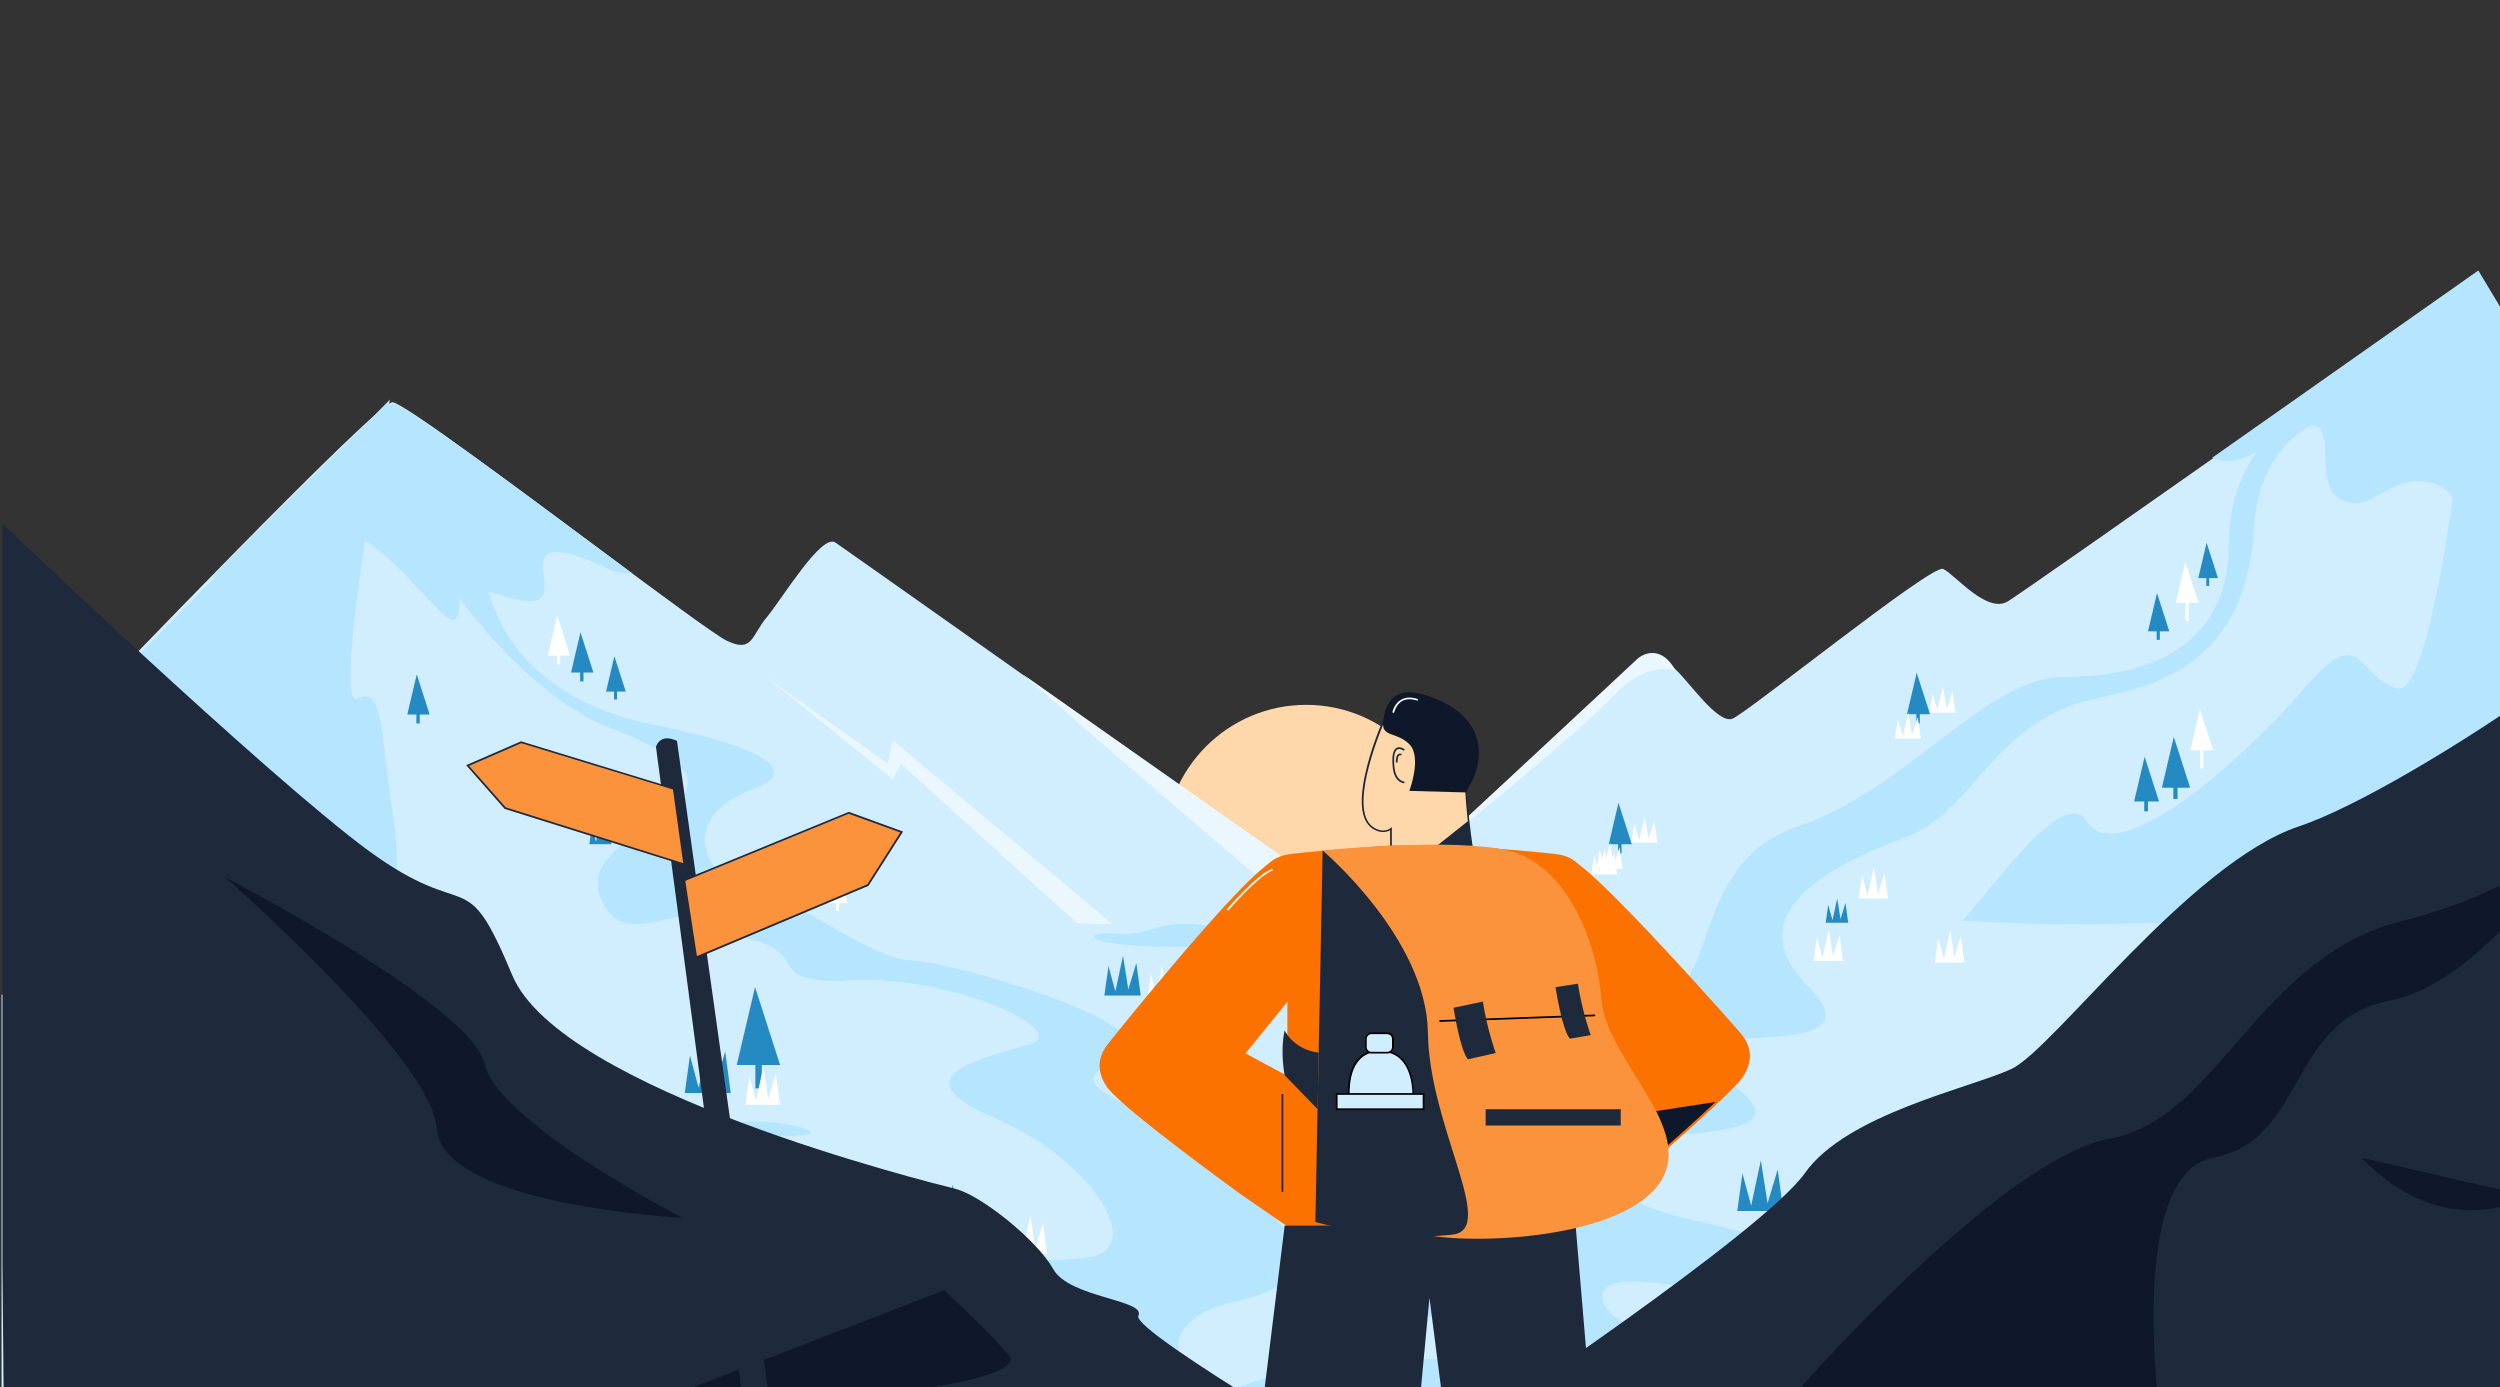 <?xml version="1.0" encoding="UTF-8"?><svg id="Layer_2" xmlns="http://www.w3.org/2000/svg" xmlns:xlink="http://www.w3.org/1999/xlink" viewBox="0 0 1441.8 800"><rect x="0" y="0" width="1441.8" height="800" fill="#333333" stroke="none"/><defs><style>.cls-1{fill:none;}.cls-2{clip-path:url(#clippath);}.cls-3{fill:#fb7200;}.cls-4{fill:#fb923c;}.cls-5{fill:#eaf7ff;}.cls-6{fill:#fff;}.cls-7{fill:#fed7aa;}.cls-8{fill:#b6e5ff;}.cls-9{fill:#d0eeff;}.cls-10{fill:#1e293b;}.cls-11{fill:#0f172a;}.cls-12{fill:#258ac2;}.cls-13{clip-path:url(#clippath-1);}.cls-14{clip-path:url(#clippath-4);}.cls-15{clip-path:url(#clippath-3);}.cls-16{clip-path:url(#clippath-2);}.cls-17{clip-path:url(#clippath-7);}.cls-18{clip-path:url(#clippath-8);}.cls-19{clip-path:url(#clippath-6);}.cls-20{clip-path:url(#clippath-5);}</style><clipPath id="clippath"><rect class="cls-1" width="1441.8" height="800"/></clipPath><clipPath id="clippath-1"><rect class="cls-1" x="2.9" y=".5" width="1440" height="800"/></clipPath><clipPath id="clippath-2"><rect class="cls-1" x="2.9" y="3.5" width="1440" height="800"/></clipPath><clipPath id="clippath-3"><rect class="cls-1" x=".9" y="2.3" width="1440" height="800"/></clipPath><clipPath id="clippath-4"><rect class="cls-1" x="2.9" y="-.5" width="1440" height="800"/></clipPath><clipPath id="clippath-5"><rect class="cls-1" x="2.9" y=".5" width="1440" height="800"/></clipPath><clipPath id="clippath-6"><rect class="cls-1" x="1.42" y="2.3" width="1440" height="800"/></clipPath><clipPath id="clippath-7"><rect class="cls-1" x="2.9" y="6.5" width="1440" height="800"/></clipPath><clipPath id="clippath-8"><rect class="cls-1" x="1.7" y="2.3" width="1440" height="800"/></clipPath></defs><g id="Layer_1-2"><g class="cls-2"><g><path class="cls-7" d="M835,488.4c0,45.2-36.6,81.9-81.7,81.9s-81.7-36.7-81.7-81.9,36.6-81.9,81.7-81.9,81.7,36.7,81.7,81.9Z"/><g class="cls-13"><g><path class="cls-9" d="M1170.9,799.9L-61.1,827.9l15-321s101.2-106.7,180.3-187.1c48.1-48.9,88.1-88.2,92.2-87.8,6.4,.5,68.5,46.9,120.7,85.7,35.2,26.2,65.9,48.9,72,51.8,15,7.2,14.1-2.7,23.1-13.5s31.5-48.5,39.6-43.1c8,5.3,689.1,487,689.1,487Z"/><path class="cls-12" d="M354.32,378.43l-4.8,20.44h11.37l-6.58-20.44h.01Z"/><path class="cls-12" d="M355.83,394.34h-1.69v9.06h1.69v-9.06Z"/><path class="cls-6" d="M482.32,500.43l-4.8,20.44h11.37l-6.58-20.44h.01Z"/><path class="cls-6" d="M483.83,516.34h-1.69v9.06h1.69v-9.06Z"/><path class="cls-12" d="M334.78,364.66l-5.45,23.2h12.91l-7.47-23.2h.01Z"/><path class="cls-12" d="M336.5,382.72h-1.92v10.29h1.92v-10.29Z"/><path class="cls-12" d="M240.35,388.9l-5.45,23.2h12.91l-7.46-23.2Z"/><path class="cls-12" d="M242.06,406.96h-1.92v10.29h1.92v-10.29Z"/><path class="cls-6" d="M321.35,354.9l-5.45,23.2h12.91l-7.46-23.2Z"/><path class="cls-6" d="M323.06,372.96h-1.92v10.29h1.92v-10.29Z"/><path class="cls-12" d="M462.78,486.66l-5.45,23.2h12.91l-7.47-23.2h.01Z"/><path class="cls-12" d="M464.5,504.72h-1.92v10.29h1.92v-10.29Z"/><path class="cls-5" d="M514.9,449.4l-72.5-58.5,69.5,49.5,3-13.5,129.5,108.5h-20l-105-95-4.5,9Z"/><path class="cls-12" d="M339.9,486.91l1.45-10.4,2.39,8.9,2.67-12.52,1.85,11.84,2.8-9.31,1.54,11.43h-12.7v.05h0Z"/><path class="cls-6" d="M364.9,465.9l1.27-9.68,2.08,8.32,2.33-11.64,1.57,10.99,2.43-8.65,1.32,10.66h-11Z"/><path class="cls-6" d="M352.9,473.12l1.38-10.43,2.27,8.96,2.54-12.54,1.71,11.83,2.65-9.31,1.44,11.48h-11.99Z"/><path class="cls-8" d="M154.4,489.28l-18.21-21.46h12.03l-14.96-17.56h8.45l-10.57-12.36-10.57,12.36h8.45l-14.96,17.56h12.03l-18.21,21.46h20.49v17.88h3.9v-17.88h22.13Z"/><path class="cls-8" d="M205.9,402.9c-12,5.6,7-112.83,19-172.5L1.9,456.9l-41,365c217.67,7.33,636.4,20.4,570,14-83-8-166-177-211-226s-14-69-60-78-25-6-33-60c-8-54-6-76-21-69Z"/><path class="cls-8" d="M364.5,330.6c-3.1,.1-6.8-.3-11.4-1.3,0,0-35-18.6-39.1-7.3s11.8,32.8-24.3,21.5c-36.1-11.3-20.7,3.4-26.4,13-5.6,9.6-41.6-50.1-65.6-47.9-24,2.2-44.5,33.4-75.8,24.5,54.9-55.8,100.4-100.6,105-100.2,7.4,.6,78.1,53.5,137.6,97.7Z"/><path class="cls-5" d="M771.4,540.9c-4.4,2-122.83-100.5-181.5-152l192,135c-2.83,5.17-6.1,15-10.5,17Z"/></g></g><g class="cls-16"><g><path class="cls-9" d="M1708.8,803H486.8s434.3-401.2,452.3-417c17.9-15.8,19.5-6.7,27.1,0,7.6,6.7,24.4,31.7,32.9,28.5,8.4-3.2,114.9-89.2,121.5-86.4,6.5,2.8,25.2,26.2,37.4,18.7,12.2-7.5,271-189.9,271-189.9l42.7,67.9,142.6,226.6,94.5,351.6Z"/><path class="cls-5" d="M820.8,495c29.17-23.33,91.9-74.7,109.5-93.5,15.54-16.6,29.36-17.01,36.17-14.58-7.86-14.47-18.06-10.64-22.17-6.92l-123.5,115Z"/><path class="cls-8" d="M1382.8,397c19.2,4.8,37.33-140.67,44-214l54,50v316h-372c20,0,77-103,95-75s91-37,125-77,30-6,54,0Z"/><path class="cls-12" d="M1272.59,313l-4.79,20.4h11.36l-6.57-20.4Z"/><path class="cls-12" d="M1274.1,328.88h-1.69v9.05h1.69v-9.05Z"/><path class="cls-12" d="M1236.86,436.41l-6.06,25.8h14.36l-8.3-25.8Z"/><path class="cls-12" d="M1238.76,456.49h-2.13v11.44h2.13v-11.44Z"/><path class="cls-12" d="M1243.99,342l-5.19,22.1h12.3l-7.11-22.1Z"/><path class="cls-12" d="M1245.62,359.2h-1.83v9.8h1.83v-9.8Z"/><path class="cls-12" d="M1253.68,425l-6.88,29.29h16.3l-9.42-29.29Z"/><path class="cls-12" d="M1255.84,447.79h-2.42v12.99h2.42v-12.99Z"/><path class="cls-12" d="M1105.41,388l-5.61,23.9h13.3l-7.69-23.9Z"/><path class="cls-12" d="M1107.18,406.6h-1.97v10.6h1.97v-10.6Z"/><path class="cls-12" d="M933.41,463l-5.61,23.9h13.3l-7.69-23.9Z"/><path class="cls-12" d="M935.18,481.6h-1.97v10.6h1.97v-10.6Z"/><path class="cls-6" d="M1260.36,324l-5.56,23.68h13.18l-7.62-23.68Z"/><path class="cls-6" d="M1262.37,347.68h-1.96v10.5h1.96v-10.5Z"/><path class="cls-6" d="M1268.77,409l-5.56,23.68h13.18l-7.62-23.68Z"/><path class="cls-6" d="M1270.78,432.68h-1.96v10.5h1.96v-10.5Z"/><path class="cls-8" d="M1429.3,156l-153.5,108c23,10,45-25,60.5-18,9.11,4.12,0,33.75,12,41,20,12.08,27.66-14.77,54-8.5,21,5,8.5,30,36,24.5,22-4.4,64.17,1.83,82.5,5.5l-91.5-152.5Z"/><path class="cls-6" d="M1112.8,411l1.73-11.17,2.83,9.6,3.18-13.43,2.14,12.68,3.32-9.98,1.8,12.3h-15Z"/><path class="cls-6" d="M940.8,486l1.73-11.17,2.83,9.6,3.18-13.43,2.14,12.68,3.32-9.98,1.8,12.3h-15Z"/><path class="cls-6" d="M1092.8,426l1.73-11.17,2.83,9.6,3.18-13.43,2.14,12.68,3.32-9.98,1.8,12.3h-15Z"/><path class="cls-6" d="M920.8,501l1.73-11.17,2.83,9.6,3.18-13.43,2.14,12.68,3.32-9.98,1.8,12.3h-15Z"/></g></g><g class="cls-15"><g><path class="cls-9" d="M-63.1,579.2s517.1-45.2,577.6-47.5c60.5-2.3,189.1,5.2,214.5,0,25.4-5.2,232.4-11.7,271.6-9.6,39.2,2.2,118.4,9.4,180.8,10.9s311.5-10.9,311.5-10.9l25,370.1-1564-6-17-307Z"/><path class="cls-8" d="M696.34,533.78c25.21,3.23,68.77-1.35,87.41-4.04,38.3-4.04,50.82,16.17,33.54,16.17s-102.65,.67-147.37,0c-44.72-.67-47.77-8.76-25.41-7.41,22.36,1.35,20.33-8.76,51.83-4.72Z"/><path class="cls-12" d="M227.9,561.72l2.43-17.45,4.02,14.94,4.47-21.01,3.11,19.87,4.7-15.63,2.58,19.19h-21.31v.08h0Z"/><path class="cls-12" d="M90.9,724.2l3.53-25.23,5.85,21.61,6.51-30.38,4.52,28.74,6.84-22.59,3.75,27.75h-31v.11h0Z"/><path class="cls-12" d="M165.9,722.2l2.96-20.77,4.9,17.79,5.46-25.02,3.79,23.66,5.74-18.61,3.15,22.85h-26v.09h0Z"/><path class="cls-12" d="M535.9,712.5l3.03-21.74,5.01,18.62,5.58-26.18,3.88,24.76,5.86-19.47,3.21,23.91h-26.56v.1h-.01Z"/><path class="cls-12" d="M394.9,630.5l3.02-21.74,5.01,18.62,5.58-26.18,3.88,24.76,5.86-19.47,3.21,23.91h-26.56v.1Z"/><path class="cls-12" d="M1001.9,698.5l3.02-21.74,5.01,18.62,5.58-26.18,3.88,24.76,5.86-19.47,3.21,23.91h-26.56v.1Z"/><path class="cls-12" d="M1052.9,532.2l1.48-10.39,2.45,8.9,2.73-12.51,1.9,11.83,2.87-9.3,1.57,11.43h-13v.05h0Z"/><path class="cls-12" d="M636.9,574.2l2.39-17.06,3.96,14.62,4.41-20.55,3.06,19.44,4.63-15.28,2.54,18.77h-21v.07h.01Z"/><path class="cls-12" d="M1302.28,597.2l-13.38,56.98h31.71l-18.33-56.98Z"/><path class="cls-12" d="M1307.24,646.06h-4.71v25.27h4.71v-25.27Z"/><path class="cls-12" d="M1221.62,597.2l-14.72,62.71h34.9l-20.18-62.71Z"/><path class="cls-12" d="M1227.09,650.97h-5.18v27.81h5.18v-27.81Z"/><path class="cls-12" d="M1252.62,580.2l-14.72,62.71h34.9l-20.18-62.71Z"/><path class="cls-12" d="M1258.09,633.97h-5.18v27.81h5.18v-27.81Z"/><path class="cls-6" d="M1268.29,608.59l-14.72,62.71h34.9l-20.18-62.71Z"/><path class="cls-6" d="M1272.93,657.39h-5.18v27.81h5.18v-27.81Z"/><path class="cls-8" d="M324.04,644.76c-12.8,2.8-25.67,7.5-30.5,9.5-12.5,4.53,163.5,2.5,172.5,0s-22-9.5-40-7-56-10-65.5-9-20.5,3-36.5,6.5Z"/><path class="cls-8" d="M1168.04,690.76c-12.8,2.8-25.67,7.5-30.5,9.5-12.5,4.53,163.5,2.5,172.5,0s-22-9.5-40-7-56-10-65.5-9-20.5,3-36.5,6.5Z"/><path class="cls-12" d="M141.06,534.2l-16.16,68.81h38.29l-22.14-68.81h.01Z"/><path class="cls-12" d="M147.05,593.21h-5.68v30.52h5.68v-30.52Z"/><path class="cls-12" d="M435.45,569.28l-10.55,44.92h25l-14.45-44.92Z"/><path class="cls-12" d="M439.36,607.8h-3.71v19.92h3.71v-19.92Z"/><path class="cls-12" d="M81.68,544.2l-17.78,75.73h42.14l-24.36-75.73Z"/><path class="cls-12" d="M88.28,609.14h-6.26v33.58h6.26v-33.58Z"/><path class="cls-6" d="M112.68,555.2l-17.78,75.73h42.15l-24.37-75.73Z"/><path class="cls-6" d="M118.28,614.14h-6.26v33.58h6.26v-33.58Z"/><path class="cls-6" d="M251.9,559.99l1.84-13.41,3.02,11.52,3.39-16.12,2.29,15.21,3.54-11.97,1.92,14.76h-16Z"/><path class="cls-6" d="M125.9,722.2l2.65-19.36,4.34,16.64,4.88-23.28,3.29,21.98,5.09-17.3,2.76,21.32h-23.01Z"/><path class="cls-6" d="M583.9,723.2l2.3-16.38,3.78,14.08,4.24-19.7,2.86,18.59,4.42-14.64,2.4,18.04h-20Z"/><path class="cls-6" d="M429.9,637.2l2.3-16.39,3.78,14.08,4.24-19.7,2.86,18.59,4.42-14.64,2.4,18.04h-20v.02Z"/><path class="cls-6" d="M306.9,661.2l2.77-19.36,4.53,16.64,5.09-23.28,3.43,21.98,5.31-17.3,2.88,21.32h-24.01Z"/><path class="cls-6" d="M1035.9,707.2l2.3-16.38,3.78,14.08,4.24-19.7,2.86,18.59,4.42-14.64,2.4,18.04h-20Z"/><path class="cls-6" d="M1045.9,554.2l1.96-13.41,3.21,11.52,3.6-16.12,2.43,15.21,3.76-11.97,2.04,14.76h-17Z"/><path class="cls-6" d="M1071.9,518.2l1.96-13.41,3.21,11.52,3.6-16.12,2.43,15.21,3.76-11.97,2.04,14.76h-17Z"/><path class="cls-6" d="M1115.9,555.2l1.96-14.15,3.21,12.16,3.6-17.01,2.43,16.06,3.76-12.64,2.04,15.58h-17Z"/><path class="cls-6" d="M661.9,575.2l1.84-13.41,3.02,11.52,3.39-16.12,2.29,15.21,3.54-11.97,1.92,14.76h-16Z"/><path class="cls-6" d="M267.9,568.99l2.07-15.64,3.4,13.44,3.82-18.8,2.57,17.75,3.98-13.97,2.16,17.22h-18Z"/><path class="cls-6" d="M148.9,735.2l2.99-23.09,4.91,19.85,5.51-27.76,3.71,26.2,5.75-20.62,3.12,25.42h-25.99Z"/></g></g><g class="cls-14"><path class="cls-8" d="M703.65,861.1s17.5,27.5,54.3,11.8c36.8-15.7,99-49,17-48s-131.1-58.6-63.5-74c67.6-15.4,25.6-43.7,0-76.5-25.6-32.8-113.1-44.6-68-62,45.1-17.4-92.4-57.6-117.5-58.5-25.1-.9-65.3-36-90.9-39.7-26.3-3.8-48.2-42,0-59.4,18.8-6.8,23.2-20.2-58.4-36.9-95.3-19.5-97.3-90.2-97.3-90.2l-22.5,6.1s43.6,66.3,95.3,86.1c109.6,42-19.3,54.2-6.6,95.2,12.7,41.1,55.3-5.8,69.4,23.3,61.2,7.9,20.2,27.4,69.6,27.4,57.2-6,135.9,28.3,109.2,36.5-26.6,8.2-77.1,17.9-20.2,42.5,56.9,24.6,86.6,73.8,56,80-30.6,6.2-326.6,5.5-252.8,40.4,73.8,34.9,204.6,4.1,217.1,33.8s-55.3,37.9-44,47.1c11.3,9.2,116.9,26.6,116.9,26.6l36.9-11.6Z"/></g><g class="cls-20"><path class="cls-8" d="M666.4,974.9s11.2-98.2,89.7-108.5c78.5-10.3,22.6-39.5-36.3-39.4-59,.1-22.4-44.2,115.4-43.1,137.8,1.1-128.6-41-72.5-64.3,56.1-23.3,175.6-14.7,112.5-37.7-63-23.1-124.1-44.6-56.7-63.3,67.5-18.7,106.7,8.3,94.6-26.3-12.1-34.6,15.9-16.1,46.7-19.7,30.8-3.6,15.9-75.6,77.5-96.2,61.7-20.6,106.3-84,151.1-85.9,61.6,0,97-25,97-76.5,0-55,40-76,40-76l16.5,3.5s-39.12,10-42,63c-5.11,94-79.01,92.7-104.5,102-48.6,17.8-59,62.4-96.4,76.4s-100,42.1-56.1,86.1-72.7,20.4-63,38.2c9.7,17.9,72.3,41.3-8,46.9-80.4,5.6-56.1,35.5,4.7,49.6,60.7,14,105.9,27.1,93.6,46.8-12.3,19.6-154.7-33.7-145.6,0,9.1,33.7,166,26.2,163.2,50.5-2.8,24.3-221.5,28.1-194.4,44.9,27.1,16.8,116.8,33.7,211.2,21.5,94.4-12.2-11.3,109.4,127,119.7l-565.2-12.2Z"/></g><g class="cls-19"><g><path class="cls-10" d="M807.42,857.9s-155.5-89.9-150.9-99.1c4.6-9.3-39.8-10.2-49.1-26.9-9.3-16.7-41.7-42.6-56.5-46.3s-227.7-56.5-255.5-123.2c-27.8-66.7-24.1-28.7-82.9-71.8C153.82,447.5-2.58,298.3-2.58,298.3L3.02,903.3l804.4-45.4Z"/><path class="cls-11" d="M393.52,702.4s-107-55.4-114.1-88.9-149.6-107.6-149.6-107.6c0,0,119.2,104.3,122.1,144.8,2.8,40.4,115.5,49.9,141.6,51.7Z"/><path class="cls-11" d="M544.52,744.1l-188.9,73s246.8-12.4,225.9-36c-13.9-15.8-37-37-37-37Z"/><path class="cls-10" d="M431.12,828.3l-52.8-397.5s1.9-8.3,12.1-3.5l55.5,395.4-14.8,5.6Z"/><path class="cls-4" d="M394.62,507.7l94.8-38.9,30.5,11.1-19.4,30.6-99.1,41.7-6.8-44.5Z"/><path class="cls-10" d="M401.12,552.9l-7-45.5,.4-.2,95-39,31.3,11.4-19.9,31.2-.1,.1-99.7,42Zm-5.9-44.9l6.7,43.4,98.3-41.4,19-29.9-29.8-10.8-94.2,38.7Z"/><path class="cls-4" d="M388.52,454.9l-87.9-26.9-30.9,13.4,21.7,24.6,103.3,32.4-6.2-43.5Z"/><path class="cls-10" d="M395.22,499.2l-104.2-32.7-22.2-25.2,31.7-13.8,.2,.1,88.2,27,6.3,44.6Zm-103.6-33.6l102.4,32.2-5.9-42.5-87.5-26.7-30.1,13.1,21.1,23.9Z"/></g></g><g class="cls-17"><g><path class="cls-10" d="M851.9,820.57s165-110,189-144,95-49,119-60,103-119,166-140,247-144,266-200,15,672,15,672l-755-128Z"/><path class="cls-11" d="M1038.4,800.27s116.4-132.5,178.5-143.6c62-11.1,85.5-104.8,168.3-125.5s106.7-59.7,106.7-59.7c0,0-54.5,94.1-113.7,105.6-59.2,11.5-48.2,80.7-101.8,90.6-53.6,9.9-28.5,167.9-28.5,167.9l-209.5-35.3Z"/><path class="cls-11" d="M1361.8,667.67l96.1,22.1c.1,0-46.1,29-96.1-22.1Z"/></g></g><g class="cls-18"><g><path class="cls-6" d="M917.7,504.31l1.73-11.17,2.83,9.6,3.18-13.43,2.14,12.68,3.32-9.98,1.8,12.3h-15Z"/><path class="cls-7" d="M849.5,492.81l-25.9-1-21.5-.8v-13c-3.7,2.8-8.8,1.4-12.1-1.9-13-13,7.7-60,7.7-60,2.5-6,5.6-9.9,16.2-9.2,15.1,1,34.2,8.6,32.5,18.4-2.4,13.6-1.1,33.4,.5,48,1.2,11.3,2.6,19.5,2.6,19.5Z"/><path class="cls-10" d="M850.3,494.11l-.9-.8-47.7-1.9v-12.6c-3.9,2.3-8.9,.6-11.9-2.4-5.5-5.5-5.9-17.4-1.2-35.3,3.5-13.3,8.7-25.1,8.7-25.2,2.8-6.7,6.3-10.2,16.7-9.5,11,.7,25.5,5.2,30.9,12.1,1.7,2.2,2.4,4.5,2,6.8-2.4,13.6-1.1,33.5,.5,47.9,1.2,11.1,2.6,19.4,2.6,19.5l.3,1.4Zm-47.6-3.6l46.3,1.8c-.3-2.1-1.5-9.5-2.5-18.9-1.6-14.4-2.9-34.4-.5-48.2,.4-2-.2-4.1-1.8-6-5.2-6.7-19.5-11-30.2-11.7-9.9-.7-13,2.5-15.7,8.9-.2,.5-20.4,46.8-7.8,59.4,3,2.9,7.8,4.5,11.4,1.8l.8-.6v13.5Z"/><path class="cls-7" d="M809.9,432.61s-7.8-6.1-6.2,9.7c.9,8.8,6.2,8.9,6.2,8.9"/><path class="cls-10" d="M809.9,451.71c-.2,0-5.8-.1-6.7-9.3-.6-6.2,.1-9.9,2.2-11.1,2.1-1.2,4.7,.8,4.8,.9l-.6,.8s-2.2-1.7-3.7-.8c-1.2,.6-2.4,2.9-1.7,10.1,.8,8.2,5.5,8.4,5.7,8.4v1Z"/><path class="cls-10" d="M849.5,492.81l-25.9-1,23.3-18.5c1.2,11.3,2.6,19.5,2.6,19.5Z"/><path class="cls-7" d="M808.2,435.31s-2.6-1.8-2.6,4.4l2.6-4.4Z"/><path class="cls-10" d="M806,439.71h-1c0-2.8,.5-4.4,1.6-4.9,.7-.4,1.5-.1,1.9,.1l-.6,.8,.3-.4-.3,.4s-.5-.3-.8-.1c-.4,.2-1.1,.9-1.1,4.1Z"/><path class="cls-3" d="M1005.04,597.31c-1.6-2.3-70.1-79.6-92.4-97.1-4.1-3.2-5.1-5.1-11.6-7-5.6-1.6-61.6-5.6-61.6-5.6h-37.3s-56,3.9-61.6,5.6c-6.5,1.9-7.4,3.7-11.6,7-22.4,17.5-89,100.4-90.6,102.7-1.9,2.8-8.4,11.6,0,23.9,8.4,12.3,78,62.5,78,62.5l26,17.9h167.8s19.4-16.6,40.8-35.3c14.2-12.5,29.3-25.9,40-36,7.2-6.8,12.4-12.1,14.1-14.7,8.4-12.3,1.9-21.1,0-23.9Zm-262.6,23.2l-24.1-13,24.1-29.7v42.7Zm166.2,0l-.9-36.2,24.1,18.6-23.2,17.6Z"/><path class="cls-10" d="M740.9,706.81l-13,105.5h90.5l6-63.9,8.2,63.9h85l-8.9-105.5h-167.8Z"/><path class="cls-11" d="M989.4,635.51c-10.7,10.2-25.8,23.6-40,36l-6.9-28.8,46.9-7.2Z"/><path class="cls-4" d="M762.8,490.51s74.6-7.6,106.9,0,51,49.7,53.8,85.5c2.8,35.8,55.6,74.8,33.4,106.6-22.3,31.8-106.8,35.5-135.7,29.3-28.8-6.2-58.4-221.4-58.4-221.4Z"/><path class="cls-10" d="M762.8,490.51s60,50.7,60.7,105.1,40.4,113.4,14.2,116.4c-39.6,4.7-79.1-7.3-79.1-7.3l4.2-214.2Z"/><path d="M830.5,589.31c-.3,0-.5-.2-.5-.5s.2-.5,.5-.5l89-3.2c.3,0,.5,.2,.5,.5s-.2,.5-.5,.5l-89,3.2Z"/><path class="cls-10" d="M838.3,581.21s3.8,24.8,8.3,29.7l16-3.6s-5-13.8-7.4-29.7l-16.9,3.6Z"/><path class="cls-10" d="M897.1,569.31s3.8,24.8,8.3,29.7l12-2s-5-13.8-7.4-29.7l-12.9,2Z"/><path class="cls-10" d="M934.7,639.71h-77.9v9.4h77.9v-9.4Z"/><path class="cls-9" d="M778.2,635.31s-4.1-29.3,17.8-29.3,19,29.3,19,29.3h-36.8Z"/><path d="M815.4,635.81h-37.7l-.1-.4c-.1-.6-2.1-16,5.3-24.5,3.1-3.6,7.5-5.4,13-5.4s10,1.8,13.2,5.4c7.7,8.5,6.3,23.8,6.3,24.4v.5Zm-36.8-1h35.9c.2-2.6,.7-15.8-6.1-23.2-3.1-3.4-7.3-5.1-12.5-5.1s-9.3,1.7-12.2,5.1c-6.4,7.4-5.4,20.7-5.1,23.2Z"/><path class="cls-9" d="M821,630.91h-50.1v8.8h50.1v-8.8Z"/><path d="M821.5,640.21h-51.1v-9.8h51.1v9.8Zm-50.1-1h49.1v-7.8h-49.1v7.8Z"/><path class="cls-9" d="M800.1,595.91h-9c-1.8,0-3.3,1.5-3.3,3.3v4.6c0,1.8,1.5,3.3,3.3,3.3h9c1.8,0,3.3-1.5,3.3-3.3v-4.6c-.1-1.8-1.5-3.3-3.3-3.3Z"/><path d="M800.1,607.61h-9c-2.1,0-3.8-1.7-3.8-3.8v-4.6c0-2.1,1.7-3.8,3.8-3.8h9c2.1,0,3.8,1.7,3.8,3.8v4.6c-.1,2.1-1.8,3.8-3.8,3.8Zm-9.1-11.2c-1.5,0-2.8,1.2-2.8,2.8v4.6c0,1.5,1.2,2.8,2.8,2.8h9c1.5,0,2.8-1.2,2.8-2.8v-4.6c0-1.5-1.2-2.8-2.8-2.8h-9Z"/><path class="cls-10" d="M740.9,594.31s4.9,10.9,19.6,12.8l-.6,32.6-19-19.6s-2.8-13.5,0-25.8Z"/><path class="cls-11" d="M845.3,457.01l-32.5-.9s7.4-19.5,0-26.9c-7.4-7.4-16.2-3.8-15.1-13.1,1.2-9.3,4.9-24.6,32.7-12.1,27.9,12.6,26,36.6,14.9,53Z"/><path class="cls-10" d="M740.1,630.91h-1v56.4h1v-56.4Z"/><path class="cls-6" d="M708.3,525.21l-.8-.7c.7-.8,17.8-20.6,26.2-23.4l.3,.9c-8.1,2.8-25.5,23-25.7,23.2Z"/><path class="cls-6" d="M804,411.11l-1-.2c0-.2,1-5.1,5.1-7.4,2.6-1.5,5.9-1.6,9.7-.3l-.3,.9c-3.5-1.2-6.5-1.1-8.9,.2-3.6,2.1-4.6,6.7-4.6,6.8Z"/></g></g></g></g></g></svg>